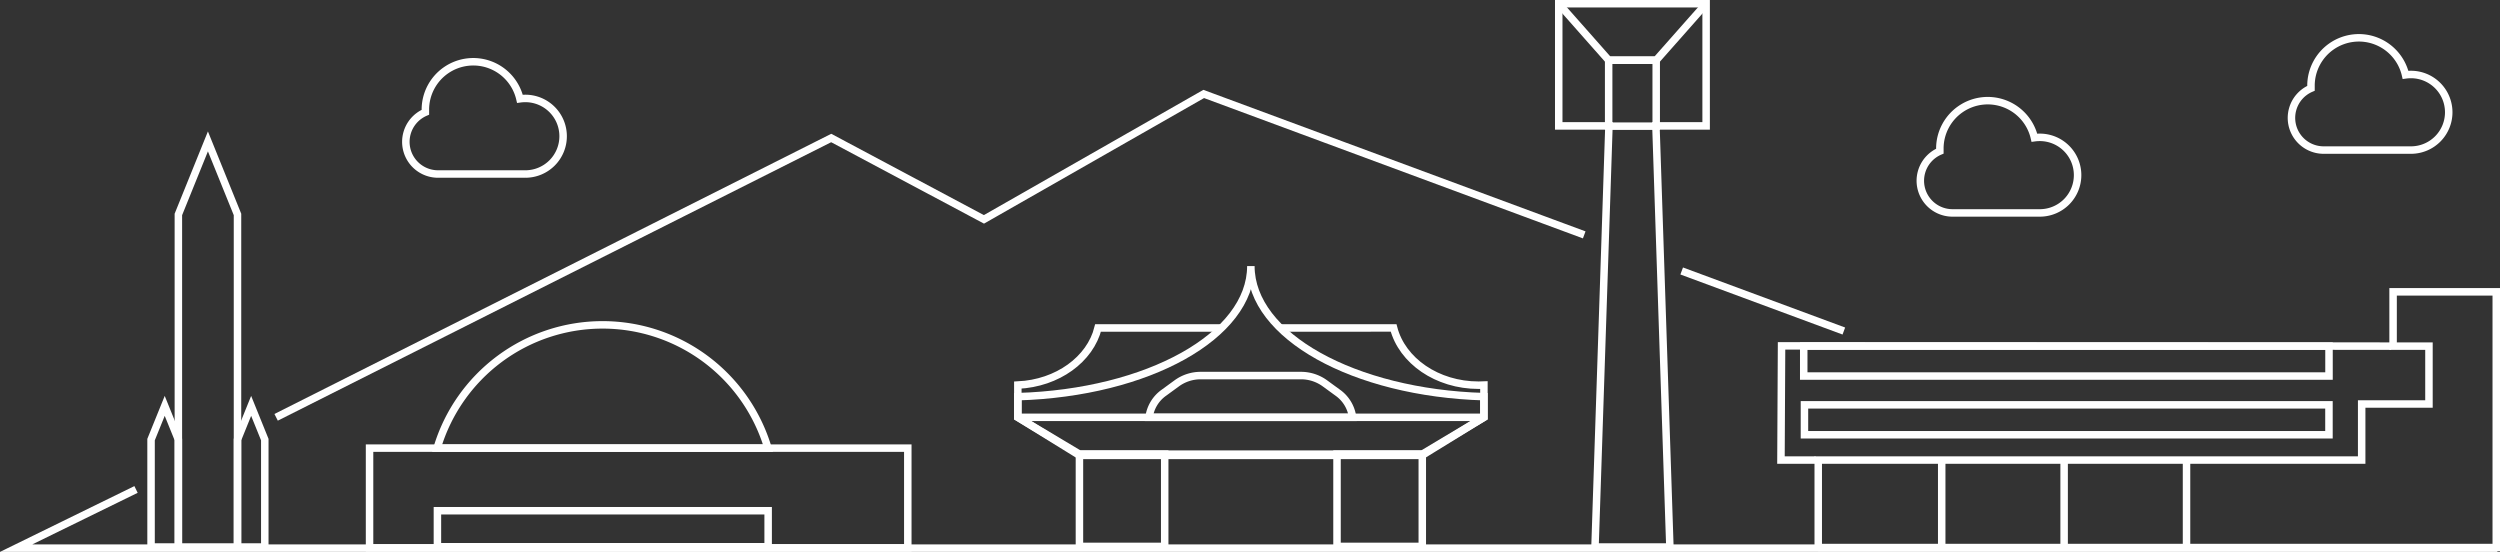 <svg xmlns="http://www.w3.org/2000/svg" viewBox="0 0 1670.55 368.78"><rect x="0" y="0" width="1670.55" height="368.78" fill="#333333" stroke="none"/><defs><style>.cls-1{fill:none;stroke:#fff;stroke-miterlimit:10;stroke-width:5px;}</style></defs><g id="レイヤー_2" data-name="レイヤー 2"><g id="レイヤー_1-2" data-name="レイヤー 1"><polygon class="cls-1" points="138.94 94.48 119.19 143.3 119.19 365.5 138.94 365.5 158.7 365.5 158.7 143.3 138.94 94.48"/><polygon class="cls-1" points="176.94 365.5 176.94 293.75 167.82 271.21 158.7 293.75 158.7 365.5 176.94 365.5"/><polygon class="cls-1" points="119.19 365.5 119.19 293.75 110.07 271.21 100.94 293.75 100.94 365.5 119.19 365.5"/><path class="cls-1" d="M402.63,217.08a115.37,115.37,0,0,1,110.54,82.35H292.09A115.39,115.39,0,0,1,402.63,217.08Z"/><rect class="cls-1" x="246.94" y="299.44" width="359.67" height="66.6"/><path class="cls-1" d="M376.29,91A25.24,25.24,0,0,0,351,65.78a26.46,26.46,0,0,0-3.58.25,32,32,0,0,0-63.17,7.25c0,.58,0,1.15,0,1.73a21.5,21.5,0,0,0,8.45,41.27c.17,0,.34,0,.5,0v0h58A25.24,25.24,0,0,0,376.29,91Z"/><polyline class="cls-1" points="1668.79 366.28 10.79 366.28 90.9 327.06"/><line class="cls-1" x1="1123.74" y1="181.07" x2="1232.09" y2="221.2"/><polyline class="cls-1" points="184.51 278.86 555.43 92.22 657.49 146.58 804.35 62.78 1058.61 156.95"/><polygon class="cls-1" points="1140.07 2.5 1090.83 2.5 1041.58 2.5 1041.58 84.13 1075.13 84.13 1065.81 365.5 1090.83 365.5 1115.85 365.5 1106.52 84.13 1140.07 84.13 1140.07 2.5"/><rect class="cls-1" x="1074.94" y="40.23" width="31.77" height="44.08"/><polyline class="cls-1" points="1041.58 2.5 1074.94 40.23 1106.71 40.23 1140.07 2.5"/><path class="cls-1" d="M1636.29,75A25.24,25.24,0,0,0,1611,49.78a26.46,26.46,0,0,0-3.58.25,32,32,0,0,0-63.17,7.25c0,.58,0,1.15,0,1.73a21.5,21.5,0,0,0,8.45,41.27c.17,0,.34,0,.5,0v0h58A25.24,25.24,0,0,0,1636.29,75Z"/><path class="cls-1" d="M1388.29,117A25.24,25.24,0,0,0,1363,91.78a26.46,26.46,0,0,0-3.58.25,32,32,0,0,0-63.17,7.25c0,.58,0,1.15,0,1.73a21.5,21.5,0,0,0,8.45,41.27c.17,0,.34,0,.5,0v0h58A25.24,25.24,0,0,0,1388.29,117Z"/><rect class="cls-1" x="1205.29" y="231.28" width="351" height="20"/><polyline class="cls-1" points="1214.98 365.87 1668.05 365.87 1668.05 307.42 1668.05 269.95 1668.05 232.48 1668.05 232.48 1668.05 195.01 1599.11 195.01 1599.11 231.28 1623.08 231.28 1623.08 269.95 1578.12 269.95 1578.12 307.42 1214.98 307.42 1214.98 365.87"/><line class="cls-1" x1="1297.49" y1="366.28" x2="1297.49" y2="307.83"/><line class="cls-1" x1="1379.29" y1="364.05" x2="1379.29" y2="305.6"/><line class="cls-1" x1="1461.08" y1="364.05" x2="1461.08" y2="305.6"/><polyline class="cls-1" points="1213.16 307.42 1190.07 307.42 1190.47 231.12 1597.79 231.28"/><rect class="cls-1" x="1205.77" y="270.52" width="350.49" height="20"/><path class="cls-1" d="M815.65,219.15H733.74c-5.28,21-27.07,36.93-53.61,38.17v21.54l41.16,25.42h229l41.29-25.42V257.31c-1.16.05-2.33.09-3.51.09-27.87,0-51.16-16.39-56.83-38.25H854.75"/><path class="cls-1" d="M893.93,262.42l-8.69-6.33a27.07,27.07,0,0,0-16-5.13H802.42a27.12,27.12,0,0,0-16,5.13l-8.68,6.33a24,24,0,0,0-9.92,16.44h136A24,24,0,0,0,893.93,262.42Z"/><path class="cls-1" d="M835.85,177.78c0,46.62-68.9,84.71-155.72,87.28v13.8l41.17,24.59H950.4l41.18-24.59v-13.8C904.76,262.49,835.85,224.4,835.85,177.78Z"/><rect class="cls-1" x="893.42" y="303.45" width="56.98" height="61.67"/><rect class="cls-1" x="721.3" y="303.45" width="56.98" height="61.67"/><rect class="cls-1" x="292.29" y="341.28" width="221" height="24.07"/><line class="cls-1" x1="680.13" y1="278.86" x2="991.58" y2="278.86"/></g></g></svg>